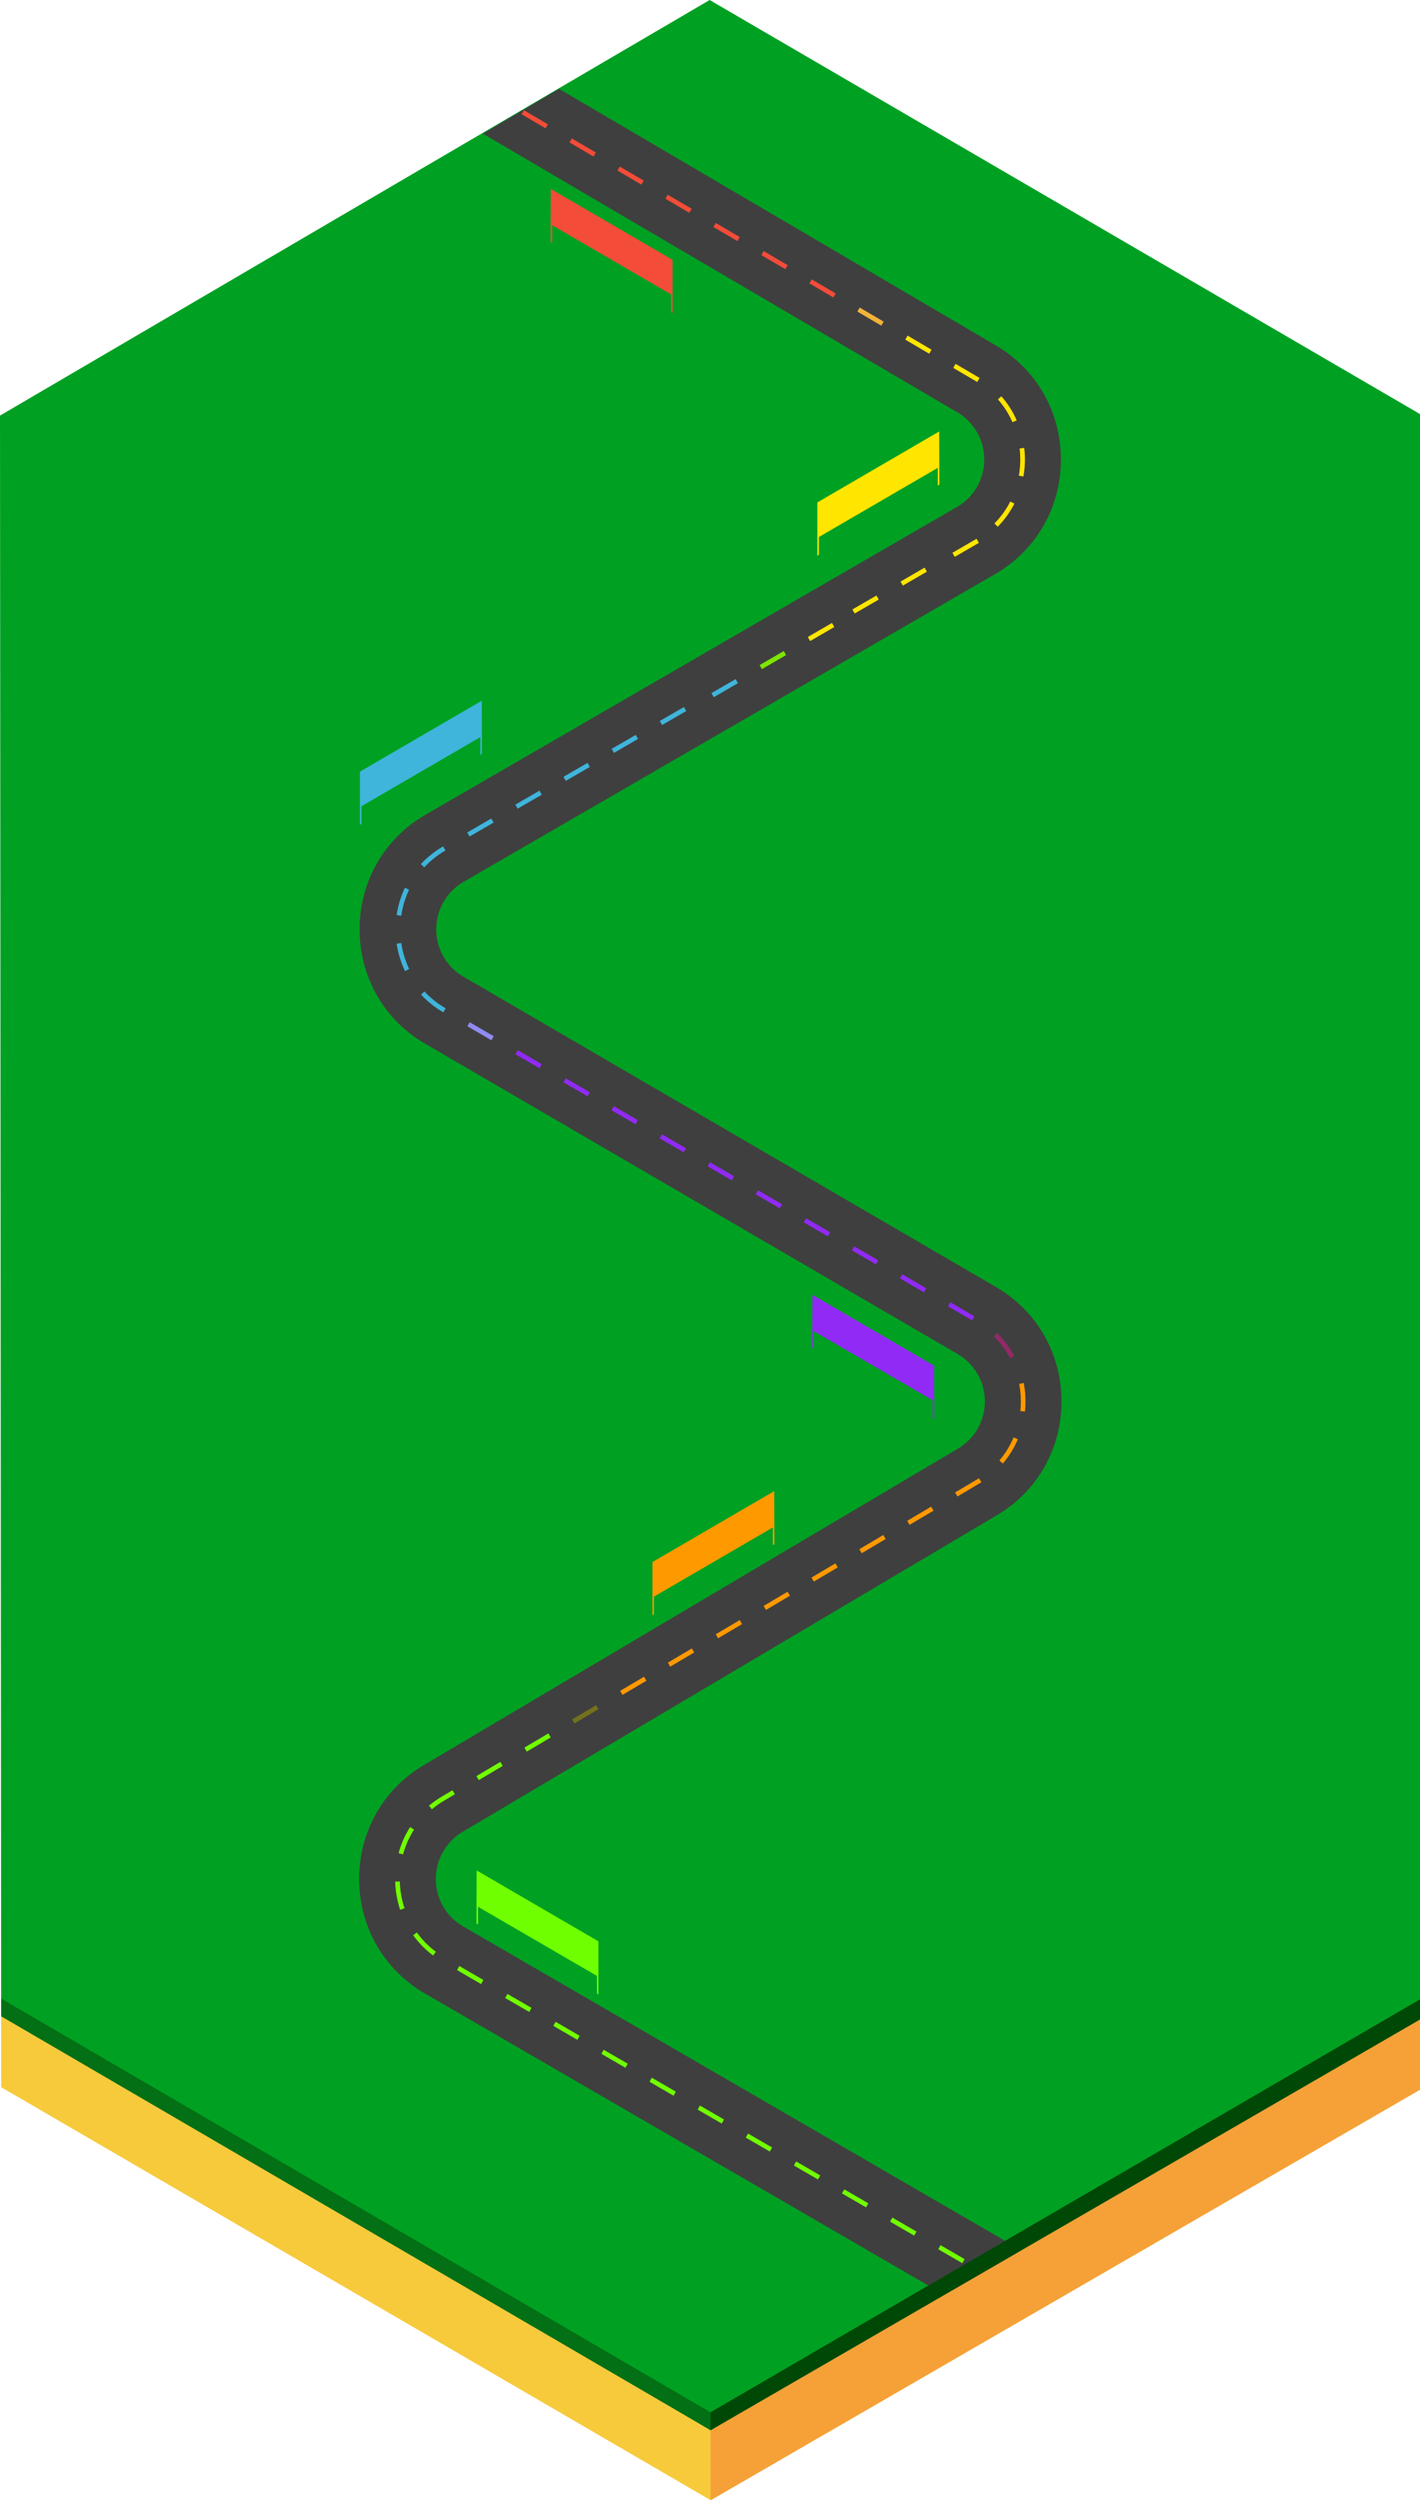 <?xml version="1.0" encoding="UTF-8"?><svg id="Layer_2" xmlns="http://www.w3.org/2000/svg" viewBox="0 0 951 1673.88">
    <g id="Layer_1-2">
        <path d="M.78,1344.45v52.94l475.1,276.49,475.12-274.85v-46.99L.78,1344.45Z" style="fill:#f7ca3c;" />
        <path d="M475.88,1673.88l475.12-274.85v-46.99l-475.12,275.01v46.83Z" style="fill:#f5a138;" />
        <path d="M475.27,0L0,278.24,.78,1344.45l475.1,282.6,475.11-275.01V277.22L475.27,0Z" style="fill:#00a122;" />
        <path d="M.77,1338.03v11.88l475.11,277.14v-11.98" style="fill:#037015;" />
        <path d="M475.89,1615.07v11.98l475.1-275.01v-13.39l-475.1,276.42Z" style="fill:#004806;" />
        <path
            d="M682.18,1505.5l-372.18-215.86c-5.51-3.2-10.08-7.81-13.27-13.37-3.18-5.55-4.86-11.85-4.86-18.27,0-6.42,1.67-12.72,4.84-18.28,3.18-5.55,7.75-10.17,13.25-13.38l.16-.09,357.09-211.53c27.34-15.97,43.66-44.53,43.69-76.41,.02-31.88-16.3-60.52-43.69-76.54l-356.99-207.97c-5.49-3.21-10.06-7.82-13.23-13.37-3.17-5.55-4.84-11.84-4.84-18.25s1.67-12.7,4.84-18.25c3.17-5.55,7.73-10.16,13.23-13.37l356.46-206.34,.08-.04c27.39-15.98,43.74-44.58,43.74-76.52s-16.34-60.48-43.69-76.46L374.4,59.49l-50.99,30.01,317.61,186.49,.08,.04c5.5,3.21,10.06,7.82,13.24,13.37,3.17,5.55,4.85,11.85,4.85,18.26s-1.67,12.71-4.85,18.26c-3.17,5.55-7.74,10.16-13.24,13.37l-356.45,206.36-.07,.04c-27.37,15.97-43.73,44.55-43.74,76.46-.02,31.91,16.31,60.51,43.7,76.52l356.99,207.97c5.49,3.22,10.05,7.83,13.22,13.38,3.17,5.55,4.83,11.85,4.83,18.26,0,6.4-1.68,12.7-4.85,18.24-3.18,5.55-7.74,10.16-13.24,13.36l-.16,.1-357.11,211.53c-27.37,15.99-43.71,44.59-43.68,76.52,.03,31.93,16.42,60.57,43.88,76.53l372.2,215.85c5.91,3.42,12.92,4.34,19.49,2.54,6.58-1.79,12.17-6.15,15.57-12.11,3.39-5.96,4.3-13.04,2.52-19.68-1.78-6.63-6.1-12.28-12-15.71v.05Z"
            style="fill:#3f3f3f;" />
        <path d="M629.9,1503.15l-1.54,2.71,16.11,9.34,1.54-2.71-16.11-9.34Z" style="fill:#70ff00;" />
        <path d="M597.65,1484.69l-1.54,2.71,16.11,9.35,1.54-2.71-16.11-9.35Z" style="fill:#70ff00;" />
        <path d="M565.44,1465.79l-1.54,2.71,16.11,9.34,1.54-2.7-16.11-9.35Z" style="fill:#70ff00;" />
        <path d="M533.22,1447.1l-1.54,2.71,16.11,9.34,1.54-2.7-16.11-9.35Z" style="fill:#70ff00;" />
        <path d="M500.99,1428.42l-1.54,2.71,16.11,9.34,1.54-2.71-16.11-9.34Z" style="fill:#70ff00;" />
        <path d="M468.78,1409.67l-1.54,2.7,16.11,9.35,1.54-2.71-16.11-9.34Z" style="fill:#70ff00;" />
        <path d="M436.53,1391.04l-1.54,2.7,16.11,9.35,1.54-2.71-16.11-9.34Z" style="fill:#70ff00;" />
        <path d="M404.31,1372.33l-1.54,2.71,16.11,9.34,1.54-2.71-16.11-9.34Z" style="fill:#70ff00;" />
        <path d="M372.1,1353.61l-1.54,2.7,16.11,9.35,1.54-2.71-16.11-9.34Z" style="fill:#70ff00;" />
        <path d="M339.86,1334.95l-1.54,2.71,16.11,9.34,1.54-2.71-16.11-9.34Z" style="fill:#70ff00;" />
        <path d="M307.63,1316.27l-1.54,2.71,16.11,9.35,1.54-2.71-16.11-9.35Z" style="fill:#70ff00;" />
        <path d="M291.88,1306.71c-4.86-3.63-9.15-7.99-12.72-12.92l-2.47,1.84c3.75,5.19,8.26,9.77,13.38,13.59l1.82-2.51Z"
            style="fill:#70ff00;" />
        <path d="M270.91,1277.6c-1.93-5.79-2.98-11.84-3.14-17.95l-3.09,.09c.17,6.42,1.28,12.77,3.3,18.86l2.93-1Z"
            style="fill:#70ff00;" />
        <path d="M277.29,1224.93l-2.62-1.71c-3.44,5.4-6.05,11.29-7.73,17.48l2.98,.83c1.61-5.88,4.09-11.48,7.37-16.6Z"
            style="fill:#70ff00;" />
        <path
            d="M297.92,1205.25l6.71-3.98-1.57-2.7-6.71,3.97c-3.19,1.87-6.23,4-9.07,6.37l1.97,2.4c2.71-2.26,5.6-4.29,8.65-6.06Z"
            style="fill:#70ff00;" />
        <path d="M335.1,1179.6l-16.03,9.5,1.57,2.69,16.03-9.49-1.57-2.7Z" style="fill:#70ff00;" />
        <path d="M367.23,1160.54l-16.03,9.49,1.57,2.69,16.03-9.49-1.57-2.69Z" style="fill:#70ff00;" />
        <path d="M399.22,1141.65l-16.04,9.48,1.57,2.69,16.04-9.48-1.57-2.69Z" style="fill:#73711d;" />
        <path d="M431.34,1122.56l-16.03,9.49,1.57,2.7,16.03-9.5-1.57-2.69Z" style="fill:#f90;" />
        <path d="M463.33,1103.64l-16.03,9.5,1.57,2.69,16.03-9.49-1.57-2.7Z" style="fill:#f90;" />
        <path d="M495.39,1084.66l-16.03,9.49,1.57,2.69,16.03-9.49-1.57-2.69Z" style="fill:#f90;" />
        <path d="M527.45,1065.67l-16.03,9.49,1.57,2.7,16.03-9.5-1.57-2.69Z" style="fill:#f90;" />
        <path d="M559.5,1046.68l-16.03,9.49,1.57,2.7,16.03-9.5-1.57-2.69Z" style="fill:#f90;" />
        <path d="M591.56,1027.69l-16.03,9.5,1.57,2.69,16.03-9.49-1.57-2.7Z" style="fill:#f90;" />
        <path d="M623.61,1008.71l-16.03,9.49,1.57,2.7,16.03-9.5-1.57-2.69Z" style="fill:#f90;" />
        <path
            d="M655.08,993.67c.74-.43,1.48-.88,2.2-1.33l-1.65-2.65c-.69,.44-1.39,.87-2.11,1.29l-13.85,8.21,1.57,2.69,13.85-8.21Z"
            style="fill:#f90;" />
        <path d="M681.68,963.58l-2.85-1.25c-2.37,5.62-5.58,10.83-9.52,15.47l2.34,2.03c4.15-4.87,7.53-10.35,10.02-16.25Z"
            style="fill:#f90;" />
        <path
            d="M686.78,938.25c0-4.15-.39-8.28-1.16-12.34l-3.04,.62c1.14,6,1.4,12.13,.77,18.21l3.09,.32c.23-2.26,.34-4.54,.33-6.81Z"
            style="fill:#f90;" />
        <path d="M679.26,907.86c-3-5.67-6.86-10.83-11.42-15.31l-2.16,2.24c4.34,4.25,7.99,9.16,10.85,14.54l2.73-1.47Z"
            style="fill:#912a67;" />
        <path d="M636.45,871.88l-1.55,2.71,16.1,9.37,1.55-2.7-16.1-9.38Z" style="fill:#912af4;" />
        <path d="M604.26,853.17l-1.55,2.7,16.1,9.38,1.55-2.71-16.1-9.37Z" style="fill:#912af4;" />
        <path d="M572.07,834.41l-1.55,2.7,16.1,9.38,1.55-2.71-16.1-9.37Z" style="fill:#912af4;" />
        <path d="M539.88,815.67l-1.55,2.7,16.09,9.38,1.55-2.7-16.09-9.38Z" style="fill:#912af4;" />
        <path d="M507.68,796.91l-1.55,2.7,16.1,9.38,1.55-2.71-16.1-9.37Z" style="fill:#912af4;" />
        <path d="M475.49,778.16l-1.55,2.7,16.1,9.38,1.55-2.71-16.1-9.37Z" style="fill:#912af4;" />
        <path d="M443.31,759.4l-1.55,2.7,16.09,9.38,1.55-2.71-16.09-9.37Z" style="fill:#912af4;" />
        <path d="M411.11,740.62l-1.55,2.7,16.1,9.38,1.55-2.7-16.1-9.38Z" style="fill:#912af4;" />
        <path d="M378.92,721.89l-1.55,2.71,16.1,9.37,1.55-2.7-16.1-9.38Z" style="fill:#912af4;" />
        <path d="M346.73,703.11l-1.55,2.7,16.1,9.38,1.55-2.71-16.1-9.38Z" style="fill:#912af4;" />
        <path d="M314.55,684.39l-1.55,2.7,16.1,9.36,1.55-2.7-16.1-9.36Z" style="fill:#918bf4;" />
        <path
            d="M298.44,675.05l-.3-.18c-5.14-2.99-9.83-6.72-13.91-11.08l-2.25,2.14c4.28,4.57,9.2,8.49,14.61,11.64l.31,.18,1.55-2.7Z"
            style="fill:#3fb5dc;" />
        <path d="M274.02,648.76c-2.62-5.51-4.4-11.38-5.3-17.41l-3.06,.46c.93,6.35,2.81,12.52,5.57,18.31l2.78-1.35Z"
            style="fill:#3fb5dc;" />
        <path d="M273.97,595.69l-2.79-1.35c-2.74,5.79-4.61,11.97-5.53,18.32l3.06,.45c.87-6.04,2.65-11.92,5.26-17.43Z"
            style="fill:#3fb5dc;" />
        <path
            d="M298.18,569.46l.14-.08-1.53-2.71-.15,.08c-5.46,3.17-10.43,7.14-14.76,11.77l2.26,2.14c4.11-4.41,8.84-8.18,14.04-11.2Z"
            style="fill:#3fb5dc;" />
        <path d="M329.03,548.02l-16.12,9.33,1.54,2.71,16.12-9.33-1.54-2.71Z" style="fill:#3fb5dc;" />
        <path d="M361.28,529.36l-16.12,9.33,1.54,2.71,16.12-9.33-1.54-2.71Z" style="fill:#3fb5dc;" />
        <path d="M393.5,510.74l-16.12,9.33,1.54,2.71,16.12-9.33-1.54-2.71Z" style="fill:#3fb5dc;" />
        <path d="M425.76,492.02l-16.12,9.33,1.54,2.71,16.12-9.33-1.54-2.71Z" style="fill:#3fb5dc;" />
        <path d="M458,473.36l-16.12,9.33,1.54,2.71,16.12-9.33-1.54-2.71Z" style="fill:#3fb5dc;" />
        <path d="M492.63,454.68l-16.17,9.38,1.55,2.72,16.17-9.38-1.55-2.72Z" style="fill:#3fb5dc;" />
        <path d="M524.9,435.88l-16.17,9.38,1.55,2.72,16.17-9.38-1.55-2.72Z" style="fill:#7de600;" />
        <path d="M557.19,417.09l-16.17,9.38,1.55,2.72,16.17-9.38-1.55-2.72Z" style="fill:#ffe600;" />
        <path d="M586.98,398.7l-16.12,9.33,1.54,2.71,16.12-9.33-1.54-2.71Z" style="fill:#ffe600;" />
        <path d="M619.22,380.03l-16.12,9.33,1.54,2.71,16.12-9.33-1.54-2.71Z" style="fill:#ffe600;" />
        <path d="M654.03,360.72l-16.17,9.38,1.55,2.72,16.17-9.38-1.55-2.72Z" style="fill:#ffe600;" />
        <path d="M679.36,337.18l-2.75-1.43c-2.77,5.43-6.35,10.39-10.62,14.72l2.19,2.2c4.49-4.55,8.26-9.78,11.18-15.49Z"
            style="fill:#ffe600;" />
        <path
            d="M686.4,307.66c0-2.6-.15-5.2-.46-7.78l-3.09,.38c.3,2.46,.44,4.93,.44,7.4,0,3.63-.32,7.24-.94,10.82l3.05,.54c.66-3.75,1-7.55,1-11.36Z"
            style="fill:#ffe600;" />
        <path d="M680.91,281.42c-2.58-5.87-6.05-11.31-10.28-16.11l-2.31,2.07c4.01,4.57,7.31,9.73,9.76,15.3l2.83-1.27Z"
            style="fill:#ffe600;" />
        <path
            d="M656.05,253.06c-.45-.27-.9-.55-1.35-.81l-14.74-8.65-1.55,2.7,14.74,8.66c.43,.25,.87,.51,1.29,.78l1.61-2.67Z"
            style="fill:#ffe600;" />
        <path d="M607.82,224.69l-1.55,2.7,16.06,9.43,1.55-2.7-16.06-9.43Z" style="fill:#ffe600;" />
        <path d="M575.74,205.9l-1.56,2.7,16.06,9.43,1.56-2.7-16.06-9.43Z" style="fill:#f3b238;" />
        <path d="M543.62,187.02l-1.56,2.7,16.06,9.44,1.56-2.7-16.06-9.43Z" style="fill:#f34c38;" />
        <path d="M511.44,168.09l-1.55,2.7,16.06,9.43,1.56-2.7-16.06-9.43Z" style="fill:#f34c38;" />
        <path d="M479.35,149.27l-1.55,2.7,16.06,9.44,1.56-2.7-16.06-9.43Z" style="fill:#f34c38;" />
        <path d="M447.18,130.35l-1.56,2.7,16.06,9.43,1.56-2.7-16.06-9.43Z" style="fill:#f34c38;" />
        <path d="M415.06,111.48l-1.56,2.7,16.06,9.43,1.55-2.7-16.06-9.43Z" style="fill:#f34c38;" />
        <path d="M382.98,92.66l-1.56,2.7,16.06,9.44,1.56-2.7-16.06-9.43Z" style="fill:#f34c38;" />
        <path d="M350.86,73.79l-1.56,2.7,16.07,9.42,1.56-2.7-16.07-9.42Z" style="fill:#f34c38;" />
        <path d="M475.88,1673.88l475.12-274.85v-46.99l-475.12,275.01v46.83Z" style="fill:#f5a138;" />
        <path d="M475.89,1615.07v11.98l475.1-275.01v-13.39l-475.1,276.42Z" style="fill:#004806;" />
        <path d="M368.81,150.21v11.87l1.03,.55v-11.82l79.58,46.28,.07,11.91,.96,.57v-35.61l-81.57-47.48-.09,23.74Z"
            style="fill:#f34c38;" />
        <path d="M518.61,1022.05v11.87l-1.03,.55v-11.82l-79.59,46.28-.07,11.91-.97,.56v-35.61l81.57-47.48,.09,23.74Z"
            style="fill:#f90;" />
        <path d="M629.06,312.64v11.87l-1.03,.55v-11.82l-79.59,46.28-.07,11.91-.97,.56v-35.61l81.57-47.48,.09,23.74Z"
            style="fill:#ffe600;" />
        <path d="M322.72,492.89v11.87l-1.03,.55v-11.82l-79.59,46.27-.07,11.91-.97,.57v-35.61l81.57-47.48,.09,23.74Z"
            style="fill:#3fb5dc;" />
        <path d="M319.12,1275.99v11.87l1.03,.55v-11.82l79.59,46.27,.07,11.91,.97,.57v-35.61l-81.57-47.48-.09,23.74Z"
            style="fill:#70ff00;" />
        <path d="M544,890.62v11.87l1.03,.55v-11.82l79.59,46.27,.07,11.91,.97,.57v-35.61l-81.57-47.48-.09,23.74Z"
            style="fill:#912af4;" />
    </g>
</svg>
